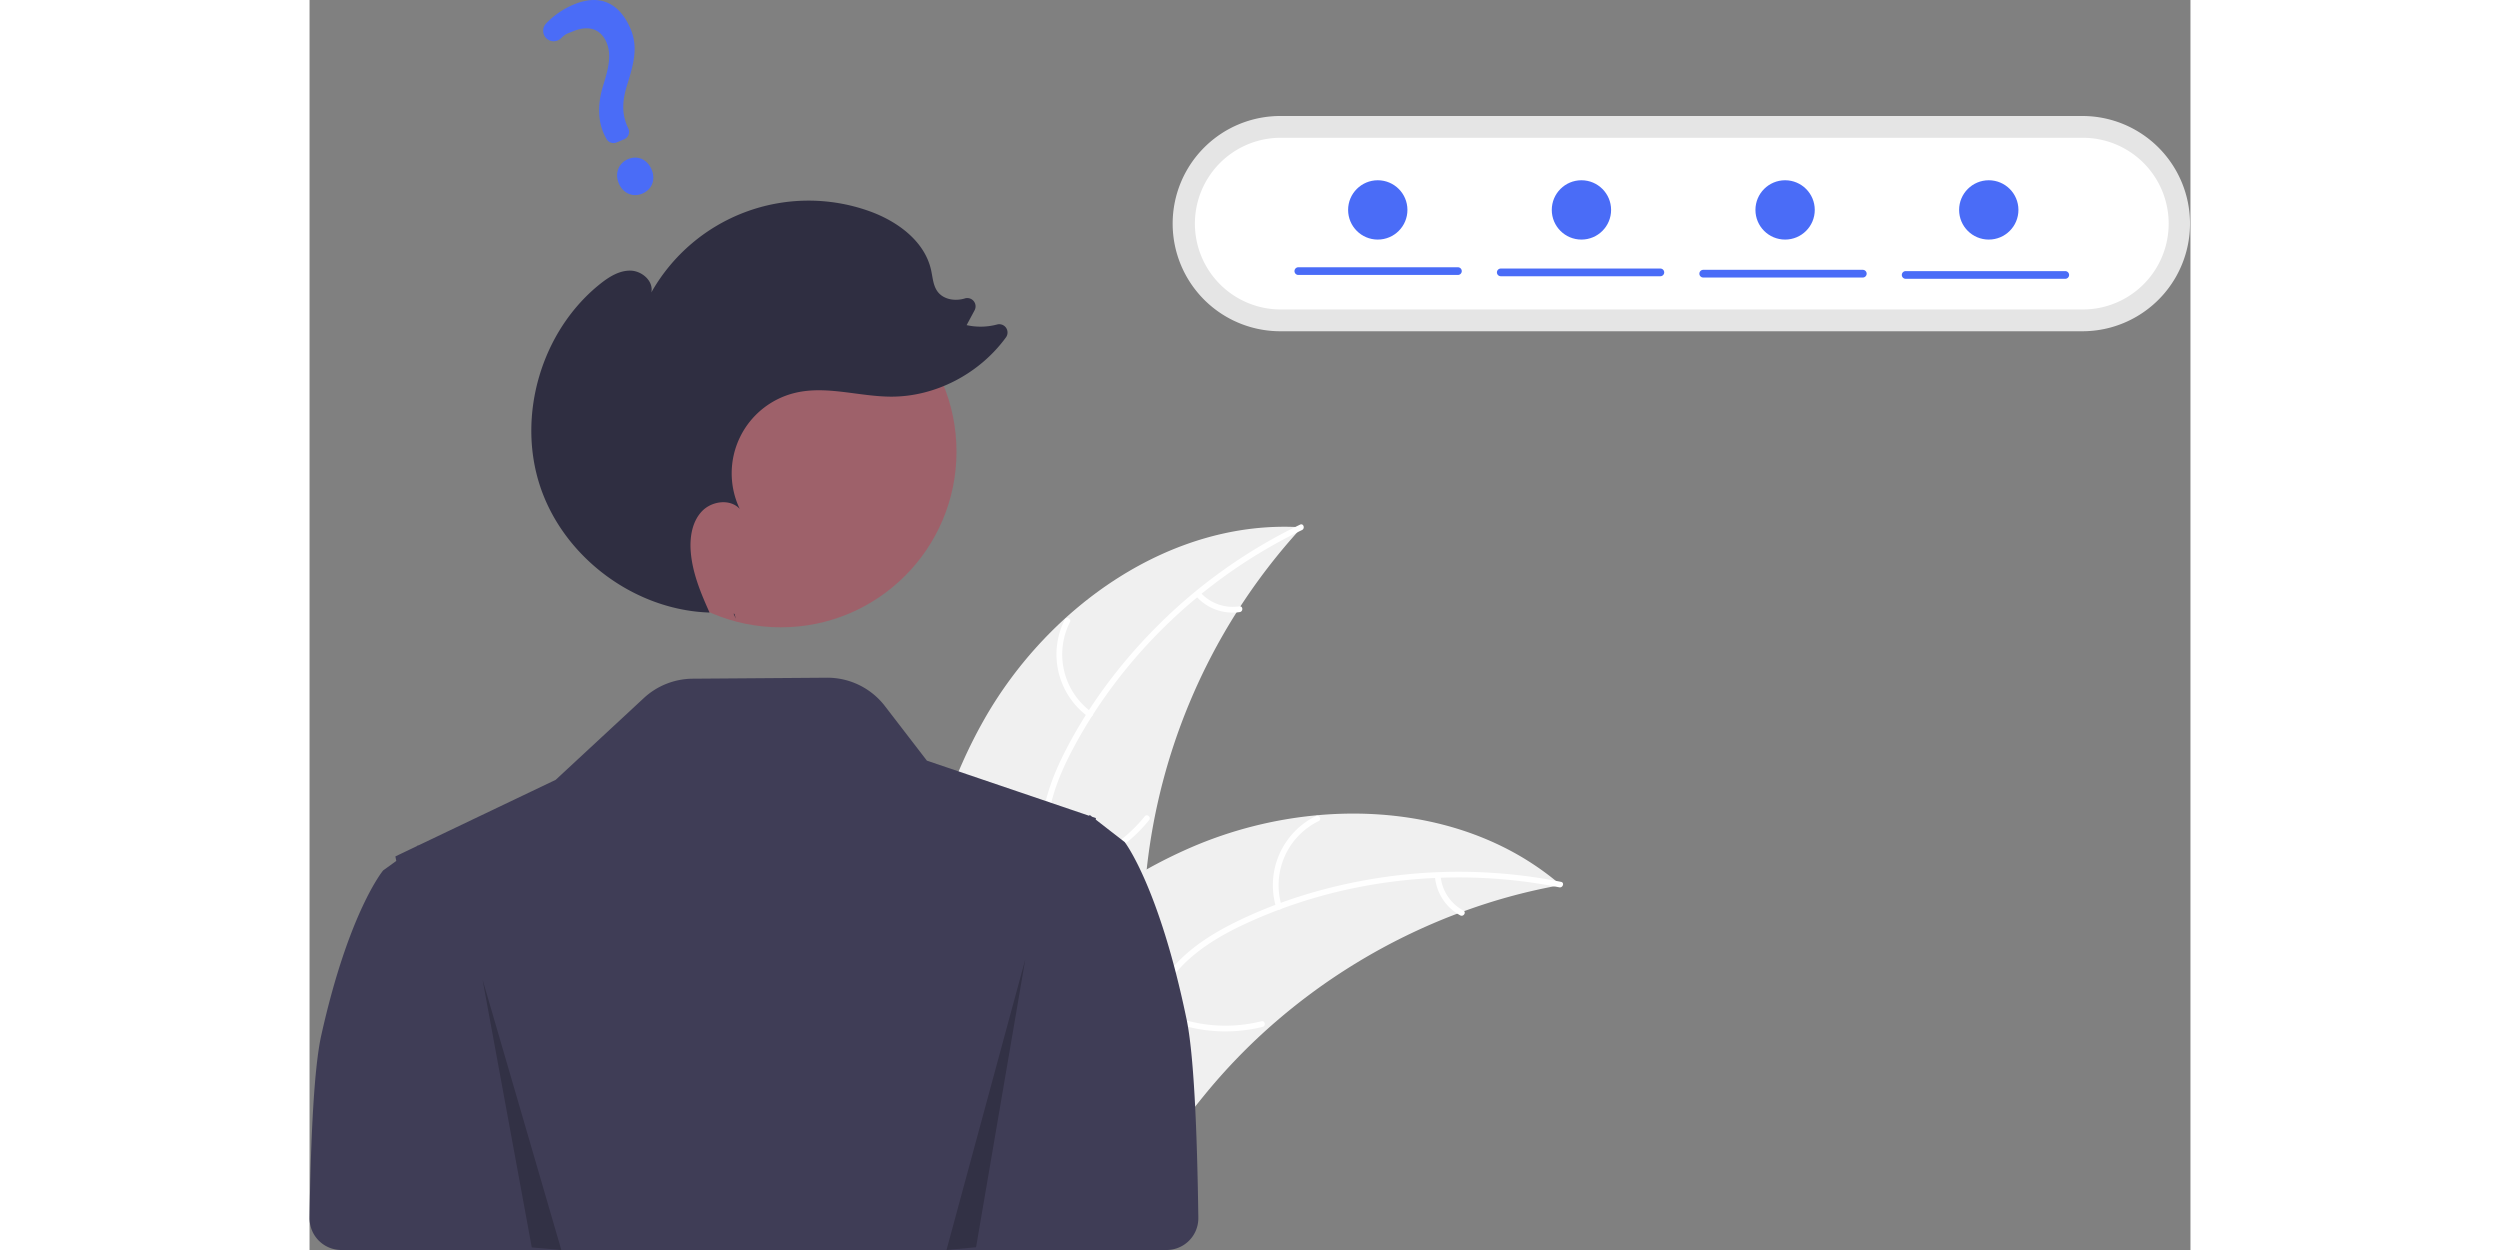 <svg xmlns:xlink="http://www.w3.org/1999/xlink" xmlns="http://www.w3.org/2000/svg" height="192" viewBox="0 0 951.235 632.162" width="384"><rect x="0" y="0" width="951.235" height="632.162" fill="#808080" stroke="none"/><g transform="translate(-124.382 -133.069)"><path d="m465.591 496.884c32.599-57.345 94.782-101.377 160.608-97.135a303.919 303.919 0 0 0 -79.931 192.744c-1.081 27.644.595 58.502-17.759 79.201-11.42 12.88-28.877 19.117-46.04 20.426-17.164 1.308-34.324-1.793-51.259-4.881l-4.108 1.261c-1.564-65.945 5.89-134.271 38.489-191.617z" fill="#f0f0f0"/><g fill="#fff"><path d="m626.297 401.13c-48.678 23.433-90.184 62.57-115.664 110.3-5.509 10.319-10.199 21.266-12.244 32.841-2.047 11.58-.617 22.603 3.338 33.602 3.616 10.055 8.479 19.921 9.588 30.68 1.169 11.34-3.004 21.944-10.515 30.359-9.19 10.296-21.531 16.677-33.817 22.497-13.641 6.462-27.912 12.958-37.573 25.019-1.171 1.461-3.37-.441-2.201-1.9 16.809-20.983 45.583-24.928 65.536-41.831 9.31-7.887 16.3-18.628 15.859-31.214-.386-11.005-5.392-21.184-9.141-31.333-3.937-10.657-5.9-21.372-4.488-32.734 1.444-11.622 5.716-22.776 10.937-33.191 11.774-23.488 27.887-45.051 46.345-63.691a264.375 264.375 0 0 1 73.099-52.155c1.681-.809 2.612 1.947.942 2.751z"/><path d="m518.097 495.478a38.974 38.974 0 0 1 -11.761-49.077c.851-1.666 3.48-.421 2.627 1.247a36.089 36.089 0 0 0 11.033 45.63c1.515 1.097-.393 3.291-1.9 2.201z"/><path d="m499.222 573.016a75.118 75.118 0 0 0 47.561-27.109c1.176-1.457 3.375.444 2.201 1.9a78.134 78.134 0 0 1 -49.548 28.109c-1.855.266-2.058-2.635-.213-2.899z"/><path d="m574.907 432.685a22.061 22.061 0 0 0 19.718 7.03c1.851-.289 2.052 2.612.213 2.899a24.721 24.721 0 0 1 -21.83-7.728 1.502 1.502 0 0 1 -.151-2.05 1.461 1.461 0 0 1 2.05-.151z"/></g><path d="m757.173 580.652c-1.151.213-2.302.427-3.463.662a290.53 290.53 0 0 0 -45.425 12.557c-1.149.4-2.308.823-3.443 1.255a306.284 306.284 0 0 0 -96.329 58.622 297.44 297.44 0 0 0 -31.2 32.695c-13.196 16.123-26.221 34.654-43.465 45.166a51.028 51.028 0 0 1 -5.552 3.01l-99.338-41.204c-.179-.207-.368-.392-.548-.599l-4.041-1.464c.451-.636.932-1.287 1.383-1.923.26-.37.542-.731.802-1.102.18-.244.362-.488.511-.718.06-.081.121-.162.171-.221.149-.23.311-.429.451-.636q4.02-5.465 8.13-10.892c.009-.023.009-.023.041-.036 20.951-27.516 44.382-53.525 71.017-75.151.802-.65 1.611-1.324 2.458-1.955a283.824 283.824 0 0 1 38.364-25.951 250.912 250.912 0 0 1 22.758-11.253 208.652 208.652 0 0 1 63.214-16.122c43.431-4.033 87.669 5.869 120.98 33.154.852.699 1.682 1.388 2.525 2.11z" fill="#f0f0f0"/><path d="m756.427 581.82c-52.975-10.597-109.678-4.339-158.759 18.43-10.611 4.923-20.947 10.84-29.549 18.85-8.606 8.014-14.101 17.676-17.565 28.839-3.167 10.205-5.224 21.011-10.816 30.269-5.895 9.758-15.61 15.712-26.674 17.909-13.537 2.688-27.232.352-40.545-2.397-14.782-3.053-30.088-6.459-45.063-2.646-1.814.462-2.425-2.381-.613-2.842 26.055-6.634 51.404 7.541 77.512 6.058 12.183-.692 24.23-5.06 31.455-15.374 6.318-9.019 8.449-20.16 11.566-30.521 3.273-10.879 8.157-20.616 16.124-28.838 8.151-8.41 18.277-14.744 28.715-19.916 23.542-11.665 49.39-19.181 75.35-22.951a264.375 264.375 0 0 1 89.766 2.367c1.83.366.913 3.127-.905 2.763z" fill="#fff"/><path d="m613.231 592.008a38.974 38.974 0 0 1 20.158-46.266c1.682-.817 3.032 1.759 1.347 2.577a36.089 36.089 0 0 0 -18.663 43.076c.549 1.788-2.296 2.391-2.842.613z" fill="#fff"/><path d="m551.478 642.554a75.118 75.118 0 0 0 54.296 6.99c1.816-.456 2.427 2.387.613 2.842a78.135 78.135 0 0 1 -56.485-7.388c-1.641-.905-.057-3.343 1.576-2.443z" fill="#fff"/><path d="m696.396 576.075a22.061 22.061 0 0 0 11.511 17.484c1.652.884.066 3.321-1.576 2.443a24.721 24.721 0 0 1 -12.777-19.314 1.502 1.502 0 0 1 1.114-1.728 1.461 1.461 0 0 1 1.728 1.114z" fill="#fff"/><path d="m567.941 648.631c-13.912-67.267-31.302-89.694-31.302-89.694l-6.643-5.152-7.989-6.206.039-.798-1.895-.644-.445-.346-.729-.56-.117.126-.248.256-36.152-12.289-45.865-15.579-21.239-27.606a36.734 36.734 0 0 0 -29.387-14.334l-67.829.502a36.734 36.734 0 0 0 -24.71 9.801l-44.583 41.354-69.469 33.178-.117-.117-.729.521-10.734 5.132.443 2.306-6.643 4.794s-17.39 20.868-31.302 83.459c-3.539 15.926-5.281 50.09-5.91 92.188a16.069 16.069 0 0 0 16.062 16.307h371.048v-0h46.312a16.072 16.072 0 0 0 16.063-16.291c-.614-45.81-2.356-83.039-5.927-100.31z" fill="#3f3d56"/><path d="m615.548 191.732a54.431 54.431 0 1 0 0 108.861h405.639a54.431 54.431 0 0 0 0-108.861z" fill="#e5e5e5"/><path d="m615.548 202.747a43.415 43.415 0 1 0 0 86.83h405.639a43.415 43.415 0 0 0 0-86.83z" fill="#fff"/></g><circle cx="238.323" cy="228.392" fill="#9e616a" r="88.863"/><path d="m339.972 445.973q-.569-1.254-1.136-2.516c.146.005.29.026.435.029z" fill="#2f2e41" transform="translate(-124.382 -133.069)"/><path d="m271.371 276.64c4.494-3.585 9.747-6.884 15.494-6.699 5.746.185 11.573 5.375 10.383 11a91.318 91.318 0 0 1 109.895-41.208c14.282 5.039 28.287 15.119 31.568 29.904.842 3.795 1.023 7.957 3.393 11.039 2.988 3.886 8.705 4.765 13.412 3.398q.071-.021.141-.042a4.199 4.199 0 0 1 5.073 5.927l-4.041 7.537a32.383 32.383 0 0 0 15.428-.328 4.195 4.195 0 0 1 4.455 6.528c-13.325 18.294-35.586 30.108-58.303 29.969-16.146-.098-32.458-5.663-48.172-1.95a41.844 41.844 0 0 0 -28.144 58.74c-4.827-5.28-14.159-4.03-19.097 1.147-4.938 5.177-6.216 12.904-5.719 20.041.761 10.916 5.038 21.201 9.546 31.212-37.801-1.19-73.555-27.707-85.59-63.572-12.085-36.015.58-78.953 30.278-102.643z" fill="#2f2e41" transform="translate(-124.382 -133.069)"/><path d="m87.464 495.253 24.924 135.607 14.955 1.302z" opacity=".2"/><path d="m362.007 485.026-24.924 145.736-14.955 1.4z" opacity=".2"/><g fill="#4a6cf7"><path d="m292.629 231.001c-4.779 1.995-9.765-.191-11.857-5.2-2.123-5.085-.14-10.246 4.715-12.274 4.856-2.028 9.754.165 11.911 5.331 2.125 5.089.164 10.082-4.77 12.142zm-9.154-27.482-3.8 1.587a4.099 4.099 0 0 1 -5.206-1.909l-.188-.368c-4.088-7.373-4.557-16.335-1.384-26.621 2.939-9.227 4.16-15.717 1.705-21.596-2.838-6.797-8.899-8.927-16.628-5.842-2.998 1.252-3.952 1.232-6.311 3.572a5.416 5.416 0 0 1 -3.921 1.593 5.235 5.235 0 0 1 -3.747-1.643 5.348 5.348 0 0 1 -.037-7.297 41.535 41.535 0 0 1 14.046-9.644c16.606-6.934 24.966 3.303 28.792 12.465 3.742 8.961 1.637 17.275-1.745 28.043-2.834 8.948-2.669 15.578.55 22.17a4.081 4.081 0 0 1 -2.126 5.491z" transform="translate(-124.382 -133.069)"/><path d="m705.149 272.122h-80.707a1.944 1.944 0 1 1 0-3.888h80.707a1.944 1.944 0 0 1 0 3.888z" transform="translate(-124.382 -133.069)"/><path d="m807.53 272.77h-80.707a1.944 1.944 0 1 1 0-3.888h80.707a1.944 1.944 0 1 1 0 3.888z" transform="translate(-124.382 -133.069)"/><path d="m909.912 273.418h-80.707a1.944 1.944 0 0 1 0-3.888h80.707a1.944 1.944 0 1 1 0 3.888z" transform="translate(-124.382 -133.069)"/><path d="m1012.294 274.066h-80.707a1.944 1.944 0 0 1 0-3.888h80.707a1.944 1.944 0 0 1 0 3.888z" transform="translate(-124.382 -133.069)"/><circle cx="540.235" cy="106.162" r="15"/><circle cx="643.235" cy="106.162" r="15"/><circle cx="746.235" cy="106.162" r="15"/><circle cx="849.235" cy="106.162" r="15"/></g></svg>